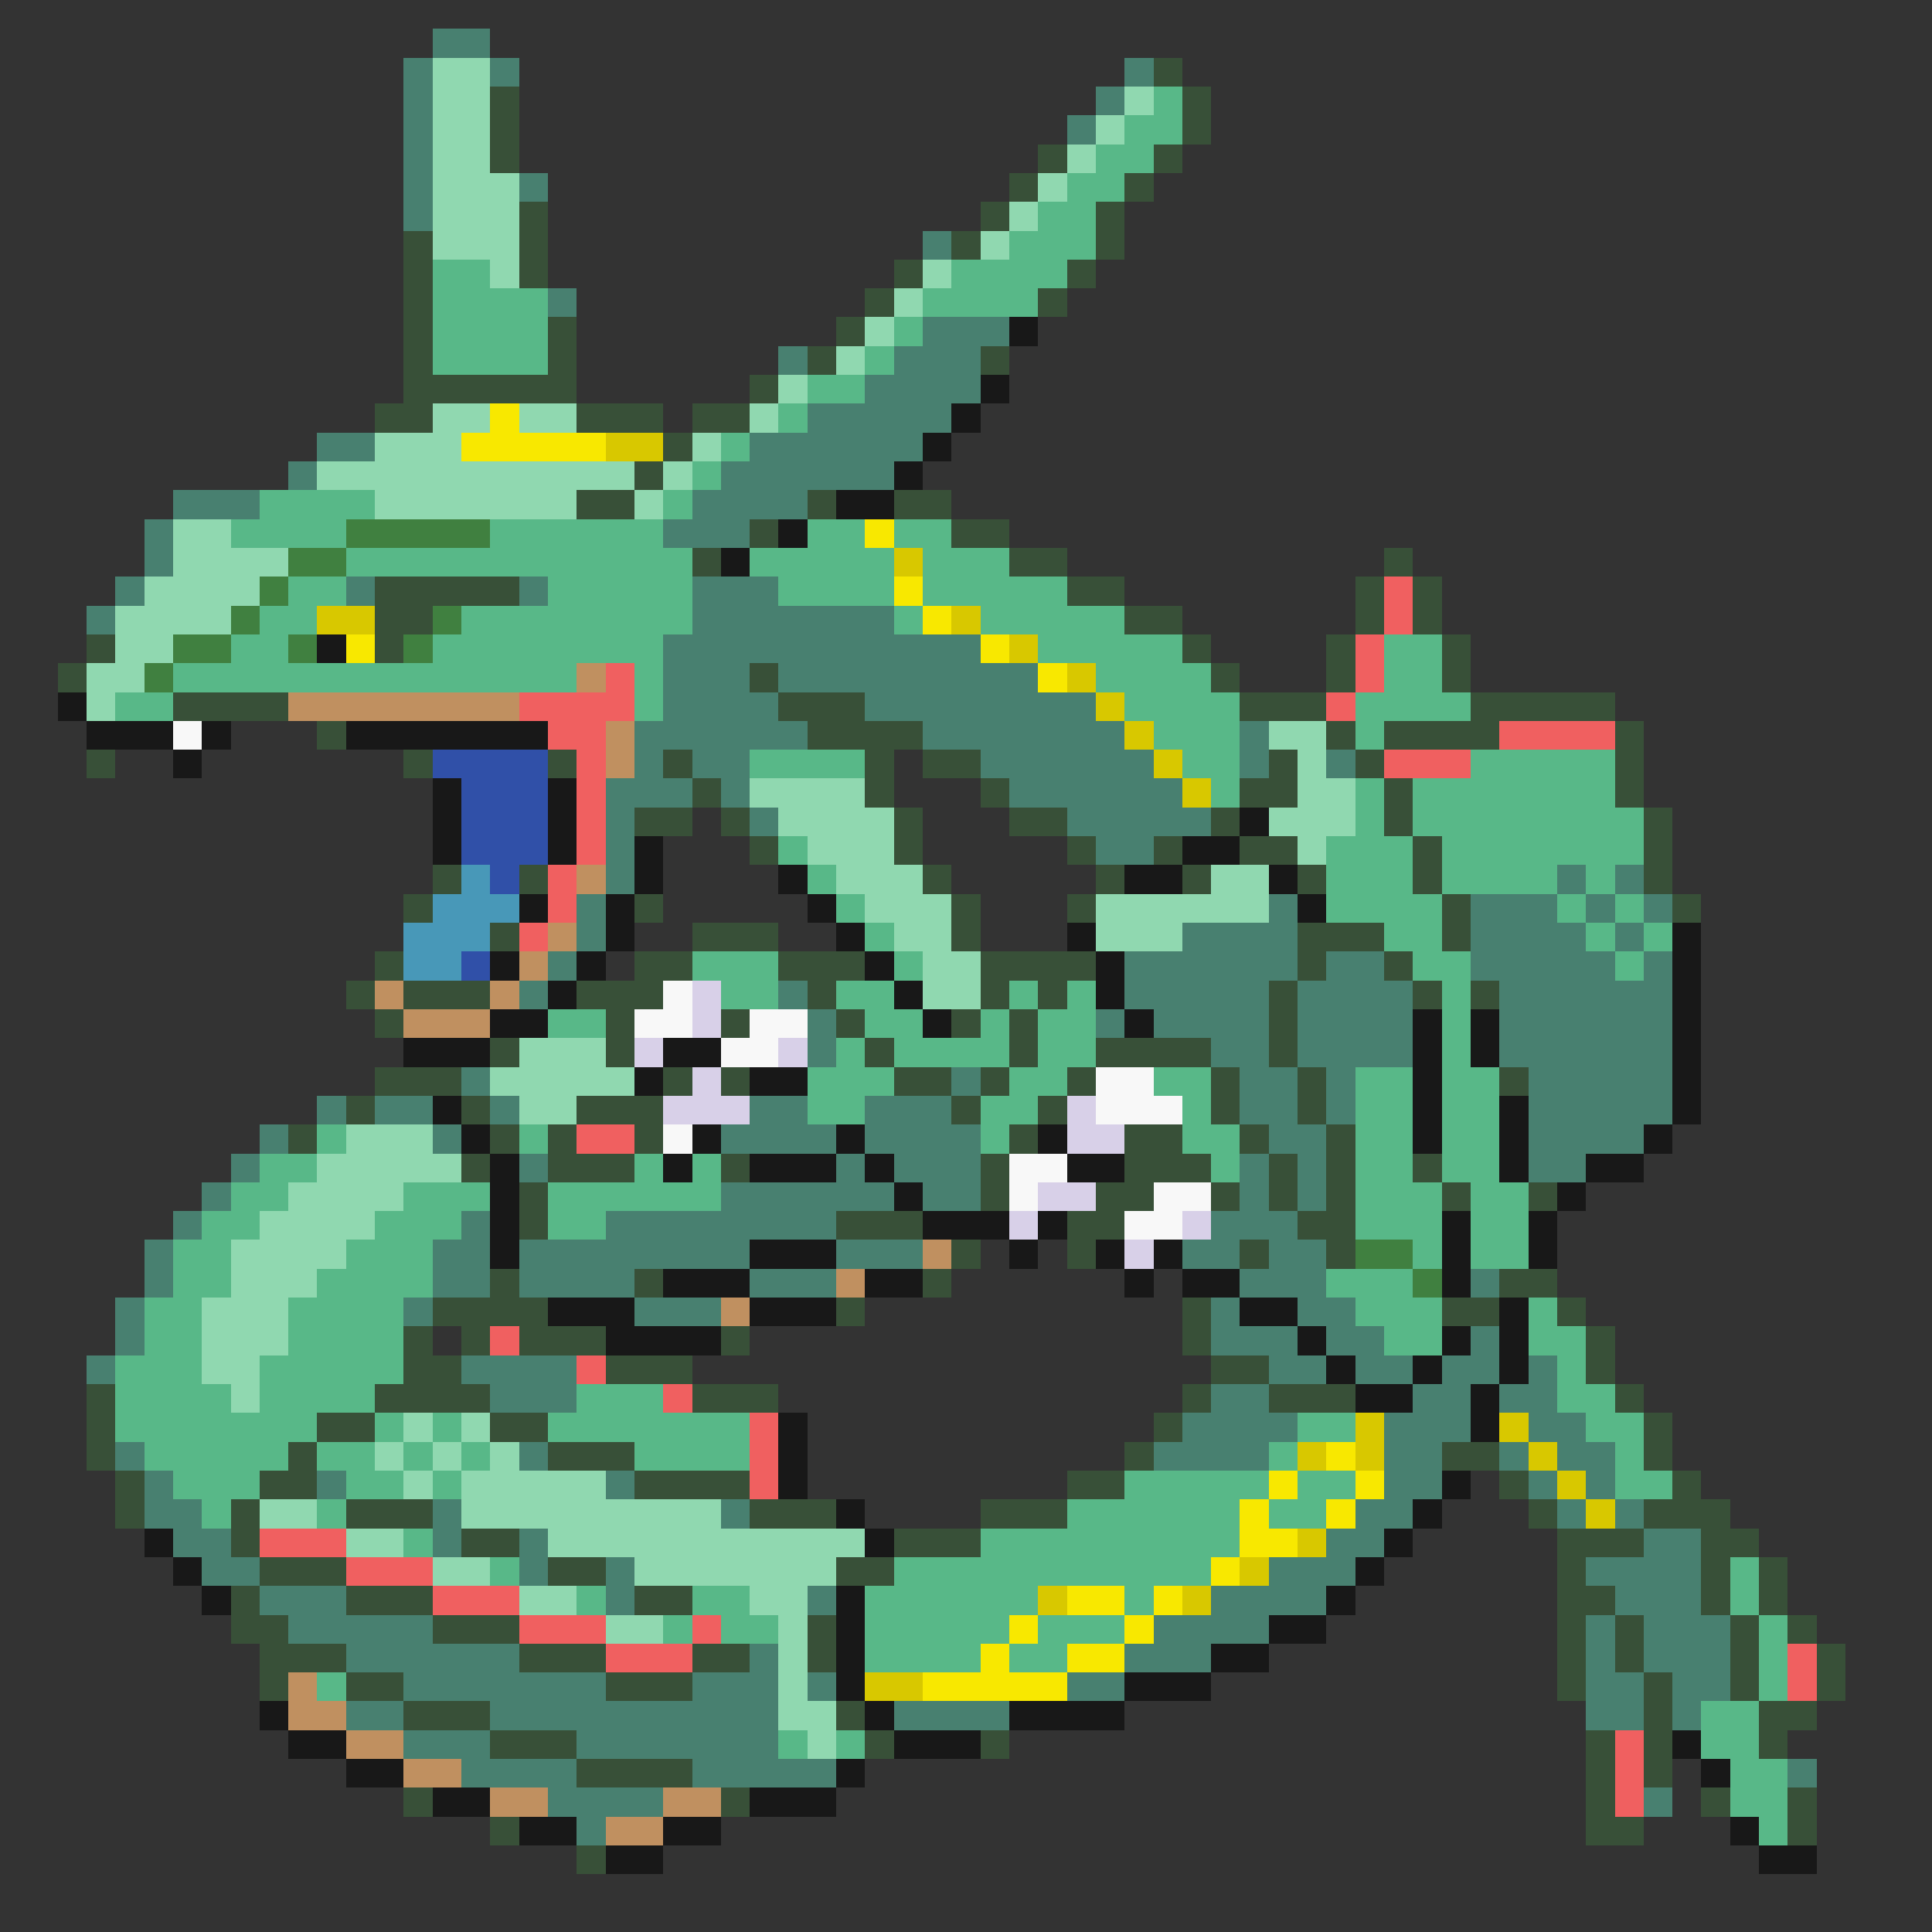 <svg xmlns="http://www.w3.org/2000/svg" viewBox="0 -0.5 67 67" shape-rendering="crispEdges">
<rect x="0" y="-0.5" width="67" height="67" fill="#333333" stroke="none"/>
<path stroke="#488070" d="M15 1h2M14 2h1M17 2h1M39 2h1M14 3h1M38 3h1M14 4h1M37 4h1M14 5h1M14 6h1M18 6h1M14 7h1M32 8h1M19 10h1M32 11h3M27 12h1M31 12h3M30 13h4M28 14h5M11 15h2M26 15h6M10 16h1M25 16h6M6 17h3M24 17h4M5 18h1M23 18h3M5 19h1M4 20h1M12 20h1M18 20h1M24 20h3M3 21h1M24 21h7M23 22h11M23 23h3M27 23h9M23 24h4M30 24h8M22 25h6M32 25h7M43 25h1M22 26h1M24 26h2M34 26h6M43 26h1M46 26h1M21 27h3M25 27h1M35 27h6M21 28h1M26 28h1M37 28h5M21 29h1M38 29h2M21 30h1M54 30h1M56 30h1M20 31h1M44 31h1M51 31h3M55 31h1M57 31h1M20 32h1M41 32h4M51 32h4M56 32h1M19 33h1M39 33h6M46 33h2M51 33h5M57 33h1M18 34h1M27 34h1M39 34h5M45 34h4M52 34h6M28 35h1M38 35h1M40 35h4M45 35h4M52 35h6M28 36h1M42 36h2M45 36h4M52 36h6M16 37h1M33 37h1M43 37h2M46 37h1M53 37h5M11 38h1M13 38h2M17 38h1M26 38h2M30 38h3M43 38h2M46 38h1M53 38h5M9 39h1M15 39h1M25 39h4M30 39h4M44 39h2M53 39h4M8 40h1M18 40h1M29 40h1M31 40h3M43 40h1M45 40h1M53 40h2M7 41h1M25 41h6M32 41h2M43 41h1M45 41h1M6 42h1M16 42h1M21 42h8M42 42h3M5 43h1M15 43h2M18 43h8M29 43h3M41 43h2M44 43h2M5 44h1M15 44h2M18 44h4M26 44h3M43 44h3M51 44h1M4 45h1M14 45h1M22 45h3M42 45h1M45 45h2M4 46h1M42 46h3M46 46h2M51 46h1M3 47h1M16 47h4M44 47h2M47 47h2M50 47h2M53 47h1M17 48h3M42 48h2M49 48h2M52 48h2M41 49h4M48 49h3M53 49h2M4 50h1M18 50h1M40 50h4M48 50h2M52 50h1M54 50h2M5 51h1M11 51h1M21 51h1M48 51h2M53 51h1M55 51h1M5 52h2M15 52h1M25 52h1M47 52h2M54 52h1M56 52h1M6 53h2M15 53h1M18 53h1M46 53h2M57 53h2M7 54h2M18 54h1M21 54h1M44 54h3M55 54h4M9 55h3M21 55h1M28 55h1M42 55h4M56 55h3M10 56h5M40 56h4M55 56h1M57 56h3M12 57h6M26 57h1M39 57h3M55 57h1M57 57h3M14 58h7M24 58h3M28 58h1M37 58h2M55 58h2M58 58h2M12 59h2M17 59h10M31 59h4M55 59h2M58 59h1M14 60h3M20 60h7M16 61h4M24 61h5M62 61h1M19 62h4M57 62h1M20 63h1" />
<path stroke="#90d8b0" d="M15 2h2M15 3h2M39 3h1M15 4h2M38 4h1M15 5h2M37 5h1M15 6h3M36 6h1M15 7h3M35 7h1M15 8h3M34 8h1M17 9h1M32 9h1M31 10h1M30 11h1M29 12h1M27 13h1M15 14h2M18 14h2M26 14h1M13 15h3M24 15h1M11 16h11M23 16h1M13 17h7M22 17h1M6 18h2M6 19h4M5 20h4M4 21h4M4 22h2M3 23h2M3 24h1M44 25h2M45 26h1M26 27h4M45 27h2M27 28h4M44 28h3M28 29h3M45 29h1M29 30h3M42 30h2M30 31h3M38 31h6M31 32h2M38 32h3M32 33h2M32 34h2M18 36h3M17 37h5M18 38h2M12 39h3M11 40h5M10 41h4M9 42h4M8 43h4M8 44h3M7 45h3M7 46h3M7 47h2M8 48h1M14 49h1M16 49h1M13 50h1M15 50h1M17 50h1M14 51h1M16 51h5M9 52h2M16 52h9M12 53h2M19 53h11M15 54h2M22 54h7M18 55h2M26 55h2M21 56h2M27 56h1M27 57h1M27 58h1M27 59h2M28 60h1" />
<path stroke="#385038" d="M40 2h1M17 3h1M41 3h1M17 4h1M41 4h1M17 5h1M36 5h1M40 5h1M35 6h1M39 6h1M18 7h1M34 7h1M38 7h1M14 8h1M18 8h1M33 8h1M38 8h1M14 9h1M18 9h1M31 9h1M37 9h1M14 10h1M30 10h1M36 10h1M14 11h1M19 11h1M29 11h1M14 12h1M19 12h1M28 12h1M34 12h1M14 13h6M26 13h1M13 14h2M20 14h3M24 14h2M23 15h1M22 16h1M20 17h2M28 17h1M31 17h2M26 18h1M33 18h2M24 19h1M35 19h2M48 19h1M13 20h5M37 20h2M47 20h1M49 20h1M13 21h2M39 21h2M47 21h1M49 21h1M3 22h1M13 22h1M41 22h1M46 22h1M50 22h1M2 23h1M26 23h1M42 23h1M46 23h1M50 23h1M6 24h4M27 24h3M43 24h3M51 24h5M11 25h1M28 25h4M46 25h1M48 25h4M56 25h1M3 26h1M14 26h1M19 26h1M23 26h1M30 26h1M32 26h2M44 26h1M47 26h1M56 26h1M24 27h1M30 27h1M34 27h1M43 27h2M48 27h1M56 27h1M22 28h2M25 28h1M31 28h1M35 28h2M42 28h1M48 28h1M57 28h1M26 29h1M31 29h1M37 29h1M40 29h1M43 29h2M49 29h1M57 29h1M15 30h1M18 30h1M32 30h1M38 30h1M41 30h1M45 30h1M49 30h1M57 30h1M14 31h1M22 31h1M33 31h1M37 31h1M50 31h1M58 31h1M17 32h1M24 32h3M33 32h1M45 32h3M50 32h1M13 33h1M22 33h2M27 33h3M34 33h4M45 33h1M48 33h1M12 34h1M14 34h3M20 34h3M28 34h1M34 34h1M36 34h1M44 34h1M49 34h1M51 34h1M13 35h1M21 35h1M25 35h1M29 35h1M33 35h1M35 35h1M44 35h1M17 36h1M21 36h1M30 36h1M35 36h1M38 36h4M44 36h1M13 37h3M23 37h1M25 37h1M31 37h2M34 37h1M37 37h1M42 37h1M45 37h1M52 37h1M12 38h1M16 38h1M20 38h3M33 38h1M36 38h1M42 38h1M45 38h1M10 39h1M17 39h1M19 39h1M22 39h1M35 39h1M39 39h2M43 39h1M46 39h1M16 40h1M19 40h3M25 40h1M34 40h1M39 40h3M44 40h1M46 40h1M49 40h1M18 41h1M34 41h1M38 41h2M42 41h1M44 41h1M46 41h1M50 41h1M53 41h1M18 42h1M29 42h3M37 42h2M45 42h2M33 43h1M37 43h1M43 43h1M46 43h1M17 44h1M22 44h1M32 44h1M52 44h2M15 45h4M29 45h1M41 45h1M50 45h2M54 45h1M14 46h1M16 46h1M18 46h3M25 46h1M41 46h1M55 46h1M14 47h2M21 47h3M42 47h2M55 47h1M3 48h1M13 48h4M24 48h3M41 48h1M44 48h3M56 48h1M3 49h1M11 49h2M17 49h2M40 49h1M57 49h1M3 50h1M10 50h1M19 50h3M39 50h1M50 50h2M57 50h1M4 51h1M9 51h2M22 51h4M37 51h2M52 51h1M58 51h1M4 52h1M8 52h1M12 52h3M26 52h3M34 52h3M53 52h1M57 52h3M8 53h1M16 53h2M31 53h3M54 53h3M59 53h2M9 54h3M19 54h2M29 54h2M54 54h1M59 54h1M61 54h1M8 55h1M12 55h3M22 55h2M54 55h2M59 55h1M61 55h1M8 56h2M15 56h3M28 56h1M54 56h1M56 56h1M60 56h1M62 56h1M9 57h3M18 57h3M24 57h2M28 57h1M54 57h1M56 57h1M60 57h1M63 57h1M9 58h1M12 58h2M21 58h3M54 58h1M57 58h1M60 58h1M63 58h1M14 59h3M29 59h1M57 59h1M61 59h2M17 60h3M30 60h1M34 60h1M55 60h1M57 60h1M61 60h1M20 61h4M55 61h1M57 61h1M14 62h1M25 62h1M55 62h1M59 62h1M62 62h1M17 63h1M55 63h2M62 63h1M20 64h1" />
<path stroke="#58b888" d="M40 3h1M39 4h2M38 5h2M37 6h2M36 7h2M35 8h3M15 9h2M33 9h4M15 10h4M32 10h4M15 11h4M31 11h1M15 12h4M30 12h1M28 13h2M27 14h1M25 15h1M24 16h1M9 17h4M23 17h1M8 18h4M17 18h6M28 18h2M31 18h2M12 19h12M26 19h5M32 19h3M10 20h2M19 20h5M27 20h4M32 20h5M9 21h2M16 21h8M31 21h1M34 21h5M8 22h2M15 22h8M36 22h5M48 22h2M6 23h14M22 23h1M38 23h4M48 23h2M4 24h2M22 24h1M39 24h4M47 24h4M40 25h3M47 25h1M26 26h4M41 26h2M51 26h5M42 27h1M47 27h1M49 27h7M47 28h1M49 28h8M27 29h1M46 29h3M50 29h7M28 30h1M46 30h3M50 30h4M55 30h1M29 31h1M46 31h4M54 31h1M56 31h1M30 32h1M48 32h2M55 32h1M57 32h1M24 33h3M31 33h1M49 33h2M56 33h1M25 34h2M29 34h2M35 34h1M37 34h1M50 34h1M19 35h2M30 35h2M34 35h1M36 35h2M50 35h1M29 36h1M31 36h4M36 36h2M50 36h1M28 37h3M35 37h2M40 37h2M47 37h2M50 37h2M28 38h2M34 38h2M41 38h1M47 38h2M50 38h2M11 39h1M18 39h1M34 39h1M41 39h2M47 39h2M50 39h2M9 40h2M22 40h1M24 40h1M42 40h1M47 40h2M50 40h2M8 41h2M14 41h3M19 41h6M47 41h3M51 41h2M7 42h2M13 42h3M19 42h2M47 42h3M51 42h2M6 43h2M12 43h3M49 43h1M51 43h2M6 44h2M11 44h4M46 44h3M5 45h2M10 45h4M47 45h3M53 45h1M5 46h2M10 46h4M48 46h2M53 46h2M4 47h3M9 47h5M54 47h1M4 48h4M9 48h4M20 48h3M54 48h2M4 49h7M13 49h1M15 49h1M19 49h7M45 49h2M55 49h2M5 50h5M11 50h2M14 50h1M16 50h1M22 50h4M44 50h1M56 50h1M6 51h3M12 51h2M15 51h1M39 51h5M45 51h2M56 51h2M7 52h1M11 52h1M37 52h6M44 52h2M14 53h1M34 53h9M17 54h1M31 54h11M60 54h1M20 55h1M24 55h2M30 55h6M39 55h1M60 55h1M23 56h1M25 56h2M30 56h5M36 56h3M61 56h1M30 57h4M35 57h2M61 57h1M11 58h1M61 58h1M59 59h2M27 60h1M29 60h1M59 60h2M60 61h2M60 62h2M61 63h1" />
<path stroke="#181818" d="M35 11h1M34 13h1M33 14h1M32 15h1M31 16h1M29 17h2M27 18h1M25 19h1M11 22h1M2 24h1M3 25h3M7 25h1M12 25h7M6 26h1M15 27h1M19 27h1M15 28h1M19 28h1M43 28h1M15 29h1M19 29h1M22 29h1M41 29h2M22 30h1M27 30h1M39 30h2M44 30h1M18 31h1M21 31h1M28 31h1M45 31h1M21 32h1M29 32h1M37 32h1M58 32h1M17 33h1M20 33h1M30 33h1M38 33h1M58 33h1M19 34h1M31 34h1M38 34h1M58 34h1M17 35h2M32 35h1M39 35h1M49 35h1M51 35h1M58 35h1M14 36h3M23 36h2M49 36h1M51 36h1M58 36h1M22 37h1M26 37h2M49 37h1M58 37h1M15 38h1M49 38h1M52 38h1M58 38h1M16 39h1M24 39h1M29 39h1M36 39h1M49 39h1M52 39h1M57 39h1M17 40h1M23 40h1M26 40h3M30 40h1M37 40h2M52 40h1M55 40h2M17 41h1M31 41h1M54 41h1M17 42h1M32 42h3M36 42h1M50 42h1M53 42h1M17 43h1M26 43h3M35 43h1M38 43h1M40 43h1M50 43h1M53 43h1M23 44h3M30 44h2M39 44h1M41 44h2M50 44h1M19 45h3M26 45h3M43 45h2M52 45h1M21 46h4M45 46h1M50 46h1M52 46h1M46 47h1M49 47h1M52 47h1M47 48h2M51 48h1M27 49h1M51 49h1M27 50h1M27 51h1M50 51h1M29 52h1M49 52h1M5 53h1M30 53h1M48 53h1M6 54h1M47 54h1M7 55h1M29 55h1M46 55h1M29 56h1M44 56h2M29 57h1M42 57h2M29 58h1M39 58h3M9 59h1M30 59h1M35 59h4M10 60h2M31 60h3M58 60h1M12 61h2M29 61h1M59 61h1M15 62h2M26 62h3M18 63h2M23 63h2M60 63h1M21 64h2M61 64h2" />
<path stroke="#f8e800" d="M17 14h1M16 15h5M30 18h1M31 20h1M32 21h1M12 22h1M34 22h1M36 23h1M46 50h1M44 51h1M47 51h1M43 52h1M46 52h1M43 53h2M42 54h1M37 55h2M40 55h1M35 56h1M39 56h1M34 57h1M37 57h2M32 58h5" />
<path stroke="#d8c800" d="M21 15h2M31 19h1M11 21h2M33 21h1M35 22h1M37 23h1M38 24h1M39 25h1M40 26h1M41 27h1M47 49h1M52 49h1M45 50h1M47 50h1M53 50h1M54 51h1M55 52h1M45 53h1M43 54h1M36 55h1M41 55h1M30 58h2" />
<path stroke="#408040" d="M12 18h5M10 19h2M9 20h1M8 21h1M15 21h1M6 22h2M10 22h1M14 22h1M5 23h1M47 43h2M49 44h1" />
<path stroke="#f06060" d="M48 20h1M48 21h1M47 22h1M21 23h1M47 23h1M18 24h4M46 24h1M19 25h2M52 25h4M20 26h1M48 26h3M20 27h1M20 28h1M20 29h1M19 30h1M19 31h1M18 32h1M20 39h2M17 46h1M20 47h1M23 48h1M26 49h1M26 50h1M26 51h1M9 53h3M12 54h3M15 55h3M18 56h3M24 56h1M21 57h3M62 57h1M62 58h1M56 60h1M56 61h1M56 62h1" />
<path stroke="#c09060" d="M20 23h1M10 24h8M21 25h1M21 26h1M20 30h1M19 32h1M18 33h1M13 34h1M17 34h1M14 35h3M32 43h1M29 44h1M25 45h1M10 58h1M10 59h2M12 60h2M14 61h2M17 62h2M23 62h2M21 63h2" />
<path stroke="#f8f8f8" d="M6 25h1M23 34h1M22 35h2M26 35h2M25 36h2M38 37h2M38 38h3M23 39h1M35 40h2M35 41h1M40 41h2M39 42h2" />
<path stroke="#3050a8" d="M15 26h4M16 27h3M16 28h3M16 29h3M17 30h1M16 33h1" />
<path stroke="#4898b8" d="M16 30h1M15 31h3M14 32h3M14 33h2" />
<path stroke="#d8d0e8" d="M24 34h1M24 35h1M22 36h1M27 36h1M24 37h1M23 38h3M37 38h1M37 39h2M36 41h2M35 42h1M41 42h1M39 43h1" />
</svg>